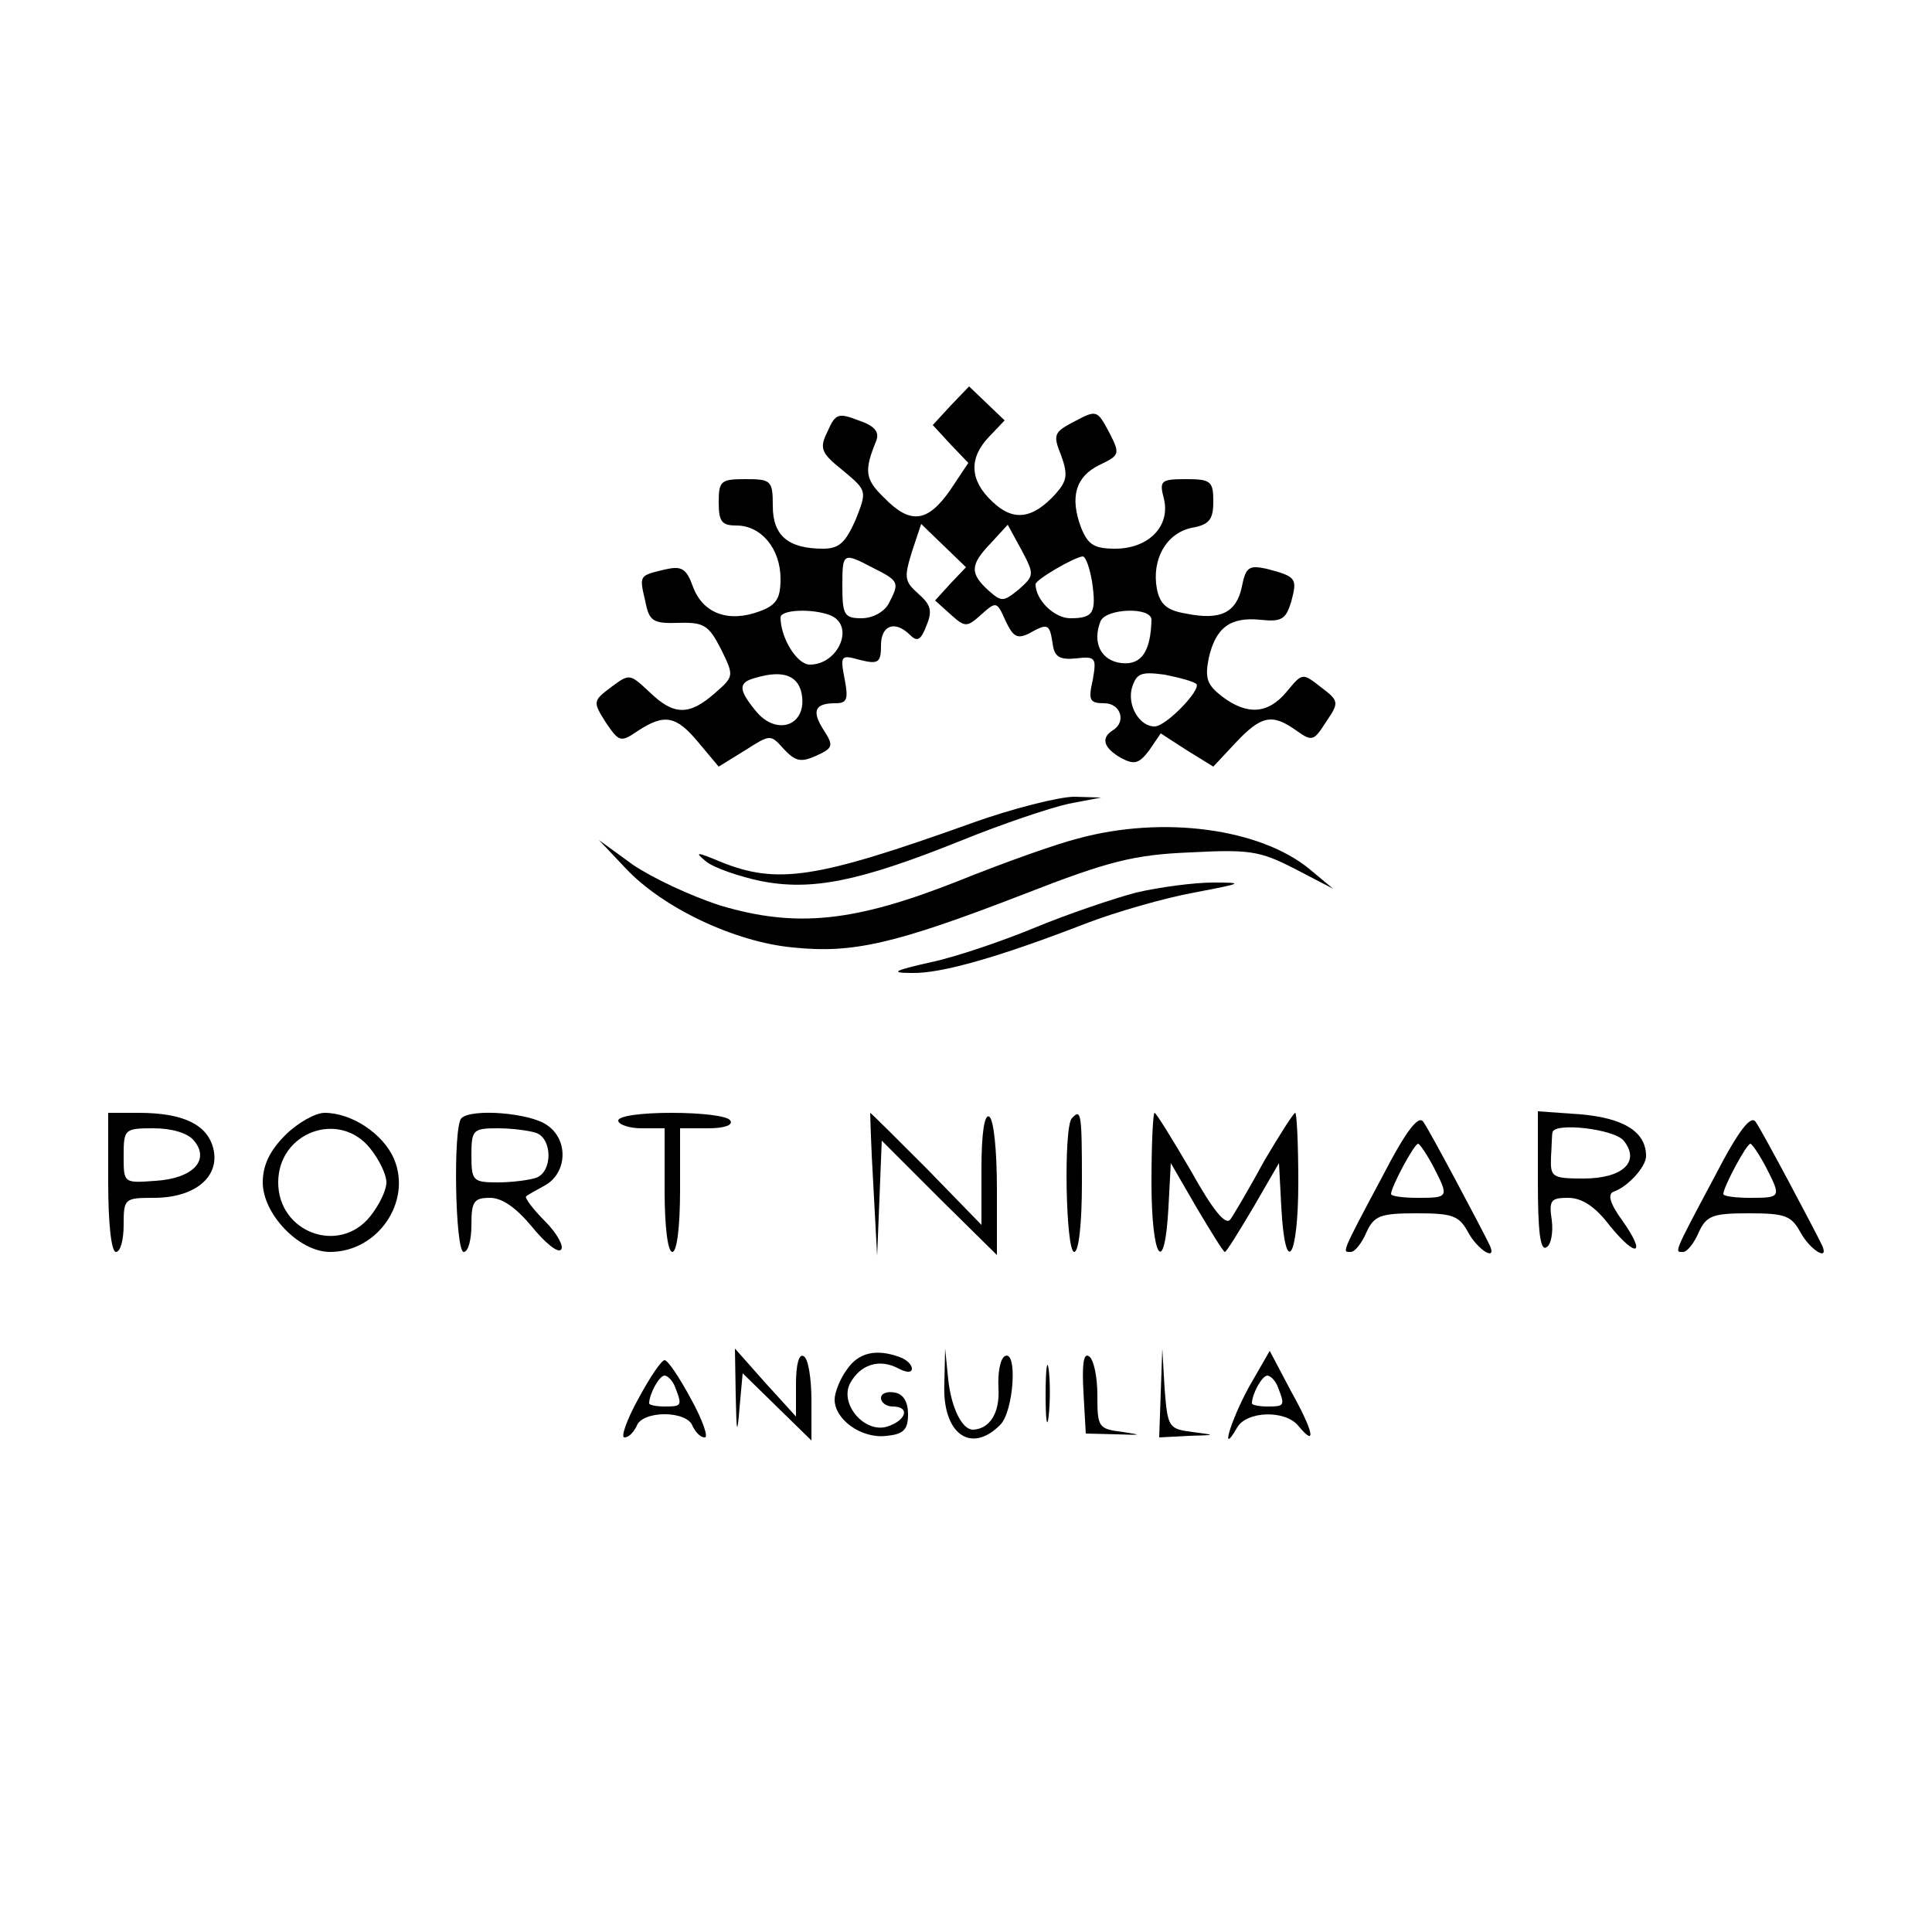 <?xml version="1.0" standalone="no"?>
<!DOCTYPE svg PUBLIC "-//W3C//DTD SVG 20010904//EN"
 "http://www.w3.org/TR/2001/REC-SVG-20010904/DTD/svg10.dtd">
<svg version="1.0" xmlns="http://www.w3.org/2000/svg"
 width="250pt" height="250pt" viewBox="0 0 250 250"
 preserveAspectRatio="xMidYMid meet">

<g transform="translate(0,250) scale(0.1,-0.1)"
fill="#000000" stroke="none">
<path d="M1230 1975 l-23 -25 23 -25 23 -24 -24 -36 c-29 -41 -51 -44 -85 -9
-25 24 -26 35 -10 74 4 11 -2 19 -23 26 -26 10 -30 9 -40 -14 -11 -22 -9 -28
20 -51 31 -26 31 -26 16 -64 -13 -29 -21 -37 -42 -37 -45 0 -65 17 -65 55 0
33 -2 35 -35 35 -32 0 -35 -2 -35 -30 0 -25 4 -30 23 -30 32 0 57 -30 57 -69
0 -25 -5 -34 -27 -42 -40 -15 -73 -3 -86 31 -9 25 -15 28 -37 23 -33 -8 -33
-7 -25 -41 5 -26 10 -29 43 -28 33 1 39 -3 55 -34 17 -35 17 -35 -8 -57 -33
-29 -53 -29 -84 1 -26 24 -26 25 -50 7 -24 -18 -24 -19 -7 -46 17 -25 19 -26
41 -11 35 23 50 20 79 -15 l26 -31 34 21 c33 21 33 21 50 2 15 -16 22 -18 42
-9 22 10 23 13 10 33 -16 25 -12 35 15 35 15 0 17 5 12 31 -6 31 -5 32 20 25
24 -6 27 -3 27 19 0 26 18 33 38 13 9 -9 14 -6 21 13 8 19 5 27 -11 41 -18 16
-18 21 -8 54 l12 36 29 -28 29 -28 -20 -21 -20 -22 20 -18 c19 -17 21 -17 40
0 19 17 20 17 31 -8 10 -21 15 -24 30 -17 25 14 27 13 31 -12 2 -18 9 -22 30
-20 26 3 27 1 22 -28 -6 -26 -4 -30 15 -30 21 0 29 -24 11 -35 -16 -10 -12
-23 11 -36 17 -9 23 -7 36 10 l15 22 34 -22 34 -21 29 31 c33 35 47 38 78 16
21 -15 23 -14 39 11 17 25 17 27 -7 45 -24 19 -24 18 -44 -6 -24 -29 -51 -31
-84 -6 -19 15 -22 23 -17 49 9 40 28 54 67 50 28 -3 33 1 40 24 8 30 6 32 -32
42 -23 5 -27 2 -32 -23 -7 -34 -28 -44 -72 -35 -25 4 -34 12 -38 32 -7 38 12
72 45 79 23 4 28 11 28 34 0 26 -3 29 -35 29 -33 0 -35 -2 -29 -25 9 -36 -20
-65 -63 -65 -27 0 -35 5 -44 27 -15 40 -7 66 23 81 27 13 28 14 13 43 -15 28
-16 29 -44 14 -27 -14 -29 -17 -18 -44 9 -25 8 -33 -7 -50 -30 -33 -55 -36
-82 -10 -29 27 -31 56 -4 84 l20 21 -23 22 -23 22 -24 -25z m88 -238 c-20 -16
-22 -16 -39 -1 -24 22 -24 33 3 61 l22 24 18 -33 c17 -32 16 -33 -4 -51z
m-188 28 c34 -17 34 -19 20 -46 -6 -11 -21 -19 -35 -19 -22 0 -25 4 -25 40 0
45 0 46 40 25z m283 -17 c6 -41 2 -48 -28 -48 -21 0 -45 24 -45 44 0 6 50 35
61 36 4 0 9 -15 12 -32z m-339 -44 c33 -13 11 -64 -26 -64 -17 0 -38 35 -38
61 0 10 40 12 64 3z m416 -6 c-1 -41 -13 -59 -39 -56 -26 3 -38 26 -27 54 7
17 66 19 66 2z m-452 -100 c4 -38 -34 -50 -60 -18 -23 28 -23 37 0 43 37 11
57 2 60 -25z m510 17 c7 -7 -39 -55 -54 -55 -20 0 -36 28 -29 51 6 18 12 20
42 16 20 -4 38 -9 41 -12z"/>
<path d="M1255 1434 c-199 -71 -249 -79 -323 -49 -31 13 -34 13 -18 0 10 -8
42 -19 70 -25 66 -13 127 -1 259 52 54 22 117 43 140 48 l42 8 -35 1 c-19 0
-80 -15 -135 -35z"/>
<path d="M1395 1415 c-28 -7 -98 -32 -155 -55 -134 -53 -209 -61 -307 -32 -38
12 -89 36 -114 53 l-44 32 35 -37 c48 -51 141 -95 216 -102 77 -8 131 4 299
69 110 43 143 51 215 54 77 4 90 2 135 -21 l50 -26 -30 25 c-64 53 -190 70
-300 40z"/>
<path d="M1470 1345 c-30 -8 -89 -28 -130 -45 -41 -17 -102 -38 -135 -45 -49
-11 -54 -14 -25 -14 38 -1 114 21 225 64 39 15 102 33 140 40 63 12 66 13 25
13 -25 0 -70 -6 -100 -13z"/>
<path d="M140 970 c0 -53 4 -90 10 -90 6 0 10 16 10 35 0 34 1 35 39 35 53 0
86 27 77 64 -8 31 -39 46 -97 46 l-39 0 0 -90z m111 54 c21 -25 -1 -49 -50
-52 -41 -3 -41 -3 -41 32 0 35 1 36 39 36 23 0 44 -6 52 -16z"/>
<path d="M369 1031 c-20 -20 -29 -39 -29 -61 0 -41 47 -90 87 -90 62 0 106 65
83 120 -14 33 -55 60 -90 60 -12 0 -35 -13 -51 -29z m110 -17 c12 -15 21 -34
21 -44 0 -10 -9 -29 -21 -44 -40 -50 -119 -21 -119 44 0 65 79 94 119 44z"/>
<path d="M597 1053 c-11 -11 -8 -173 3 -173 6 0 10 16 10 35 0 30 3 35 24 35
16 0 34 -13 54 -37 17 -21 34 -35 38 -30 4 4 -5 21 -21 37 -16 16 -27 31 -24
32 2 2 13 8 24 14 29 16 31 59 3 78 -22 16 -98 22 -111 9z m97 -19 c21 -8 21
-50 0 -58 -9 -3 -31 -6 -50 -6 -32 0 -34 2 -34 35 0 33 2 35 34 35 19 0 41 -3
50 -6z"/>
<path d="M800 1050 c0 -5 14 -10 30 -10 l30 0 0 -80 c0 -47 4 -80 10 -80 6 0
10 33 10 80 l0 80 36 0 c21 0 33 4 29 10 -3 6 -37 10 -76 10 -39 0 -69 -4 -69
-10z"/>
<path d="M1130 968 l5 -93 3 74 3 75 74 -74 75 -74 0 86 c0 48 -4 90 -10 93
-6 4 -10 -21 -10 -67 l0 -73 -71 73 c-39 39 -72 72 -73 72 0 0 1 -42 4 -92z"/>
<path d="M1387 1053 c-11 -11 -8 -173 3 -173 6 0 10 37 10 90 0 90 -1 96 -13
83z"/>
<path d="M1490 970 c0 -99 17 -125 22 -32 l3 57 33 -57 c19 -32 35 -58 37 -58
2 0 18 26 37 58 l33 57 3 -57 c5 -93 22 -67 22 32 0 50 -2 90 -4 90 -2 0 -20
-28 -40 -62 -19 -35 -39 -69 -44 -76 -6 -8 -22 11 -51 63 -24 41 -45 75 -47
75 -2 0 -4 -40 -4 -90z"/>
<path d="M1789 978 c-55 -103 -52 -98 -41 -98 5 0 14 11 20 25 10 22 18 25 65
25 47 0 55 -3 67 -25 12 -22 37 -38 28 -17 -9 19 -78 149 -86 160 -6 10 -22
-10 -53 -70z m66 12 c20 -39 20 -40 -20 -40 -19 0 -35 2 -35 5 0 9 30 65 35
65 2 0 11 -13 20 -30z"/>
<path d="M1990 971 c0 -64 3 -90 11 -85 6 3 9 19 7 35 -4 26 -1 29 21 29 18 0
35 -11 54 -36 35 -43 48 -38 16 7 -16 22 -19 34 -11 37 18 6 42 32 42 46 0 31
-28 49 -84 54 l-56 4 0 -91z m111 53 c22 -27 -1 -49 -52 -49 -41 0 -43 2 -42
28 1 15 1 29 2 32 3 13 80 4 92 -11z"/>
<path d="M2219 978 c-55 -103 -52 -98 -41 -98 5 0 14 11 20 25 10 22 18 25 65
25 47 0 55 -3 67 -25 12 -22 37 -38 28 -17 -9 19 -78 149 -86 160 -6 10 -22
-10 -53 -70z m66 12 c20 -39 20 -40 -20 -40 -19 0 -35 2 -35 5 0 9 30 65 35
65 2 0 11 -13 20 -30z"/>
<path d="M952 695 c1 -51 2 -53 5 -16 l4 44 45 -44 44 -43 0 51 c0 29 -4 55
-10 58 -6 4 -10 -10 -10 -36 l0 -42 -40 44 -39 44 1 -60z"/>
<path d="M1096 728 c-9 -12 -16 -30 -16 -39 0 -26 35 -51 67 -47 22 2 28 8 28
28 0 16 -6 26 -17 28 -10 2 -18 -1 -18 -7 0 -6 7 -11 15 -11 23 0 18 -18 -7
-26 -29 -9 -62 29 -48 56 13 24 37 32 61 20 11 -6 19 -7 19 -1 0 5 -7 12 -16
15 -30 11 -53 6 -68 -16z"/>
<path d="M1222 710 c-3 -65 34 -92 72 -54 18 17 23 99 6 89 -6 -4 -9 -22 -8
-41 2 -32 -11 -53 -33 -54 -14 0 -28 28 -32 65 l-4 40 -1 -45z"/>
<path d="M1353 695 c0 -33 2 -45 4 -27 2 18 2 45 0 60 -2 15 -4 0 -4 -33z"/>
<path d="M1402 698 l3 -53 40 -1 c32 -1 34 -1 8 3 -32 4 -33 6 -33 48 0 24 -5
47 -11 50 -7 5 -9 -11 -7 -47z"/>
<path d="M1502 698 l-2 -58 38 2 c36 1 36 1 5 5 -31 4 -32 6 -36 56 l-3 52 -2
-57z"/>
<path d="M1616 705 c-24 -44 -38 -92 -15 -52 12 21 62 23 79 2 24 -29 20 -8
-9 44 l-28 53 -27 -47z m38 -1 c9 -23 8 -24 -14 -24 -11 0 -20 2 -20 4 0 12
13 36 20 36 4 0 11 -7 14 -16z"/>
<path d="M826 690 c-15 -27 -23 -50 -18 -50 6 0 12 7 16 15 3 9 18 15 36 15
18 0 33 -6 36 -15 4 -8 10 -15 16 -15 5 0 -3 23 -18 50 -15 28 -30 50 -34 50
-4 0 -19 -22 -34 -50z m48 14 c9 -23 8 -24 -14 -24 -11 0 -20 2 -20 4 0 12 13
36 20 36 4 0 11 -7 14 -16z"/>
</g>
</svg>
